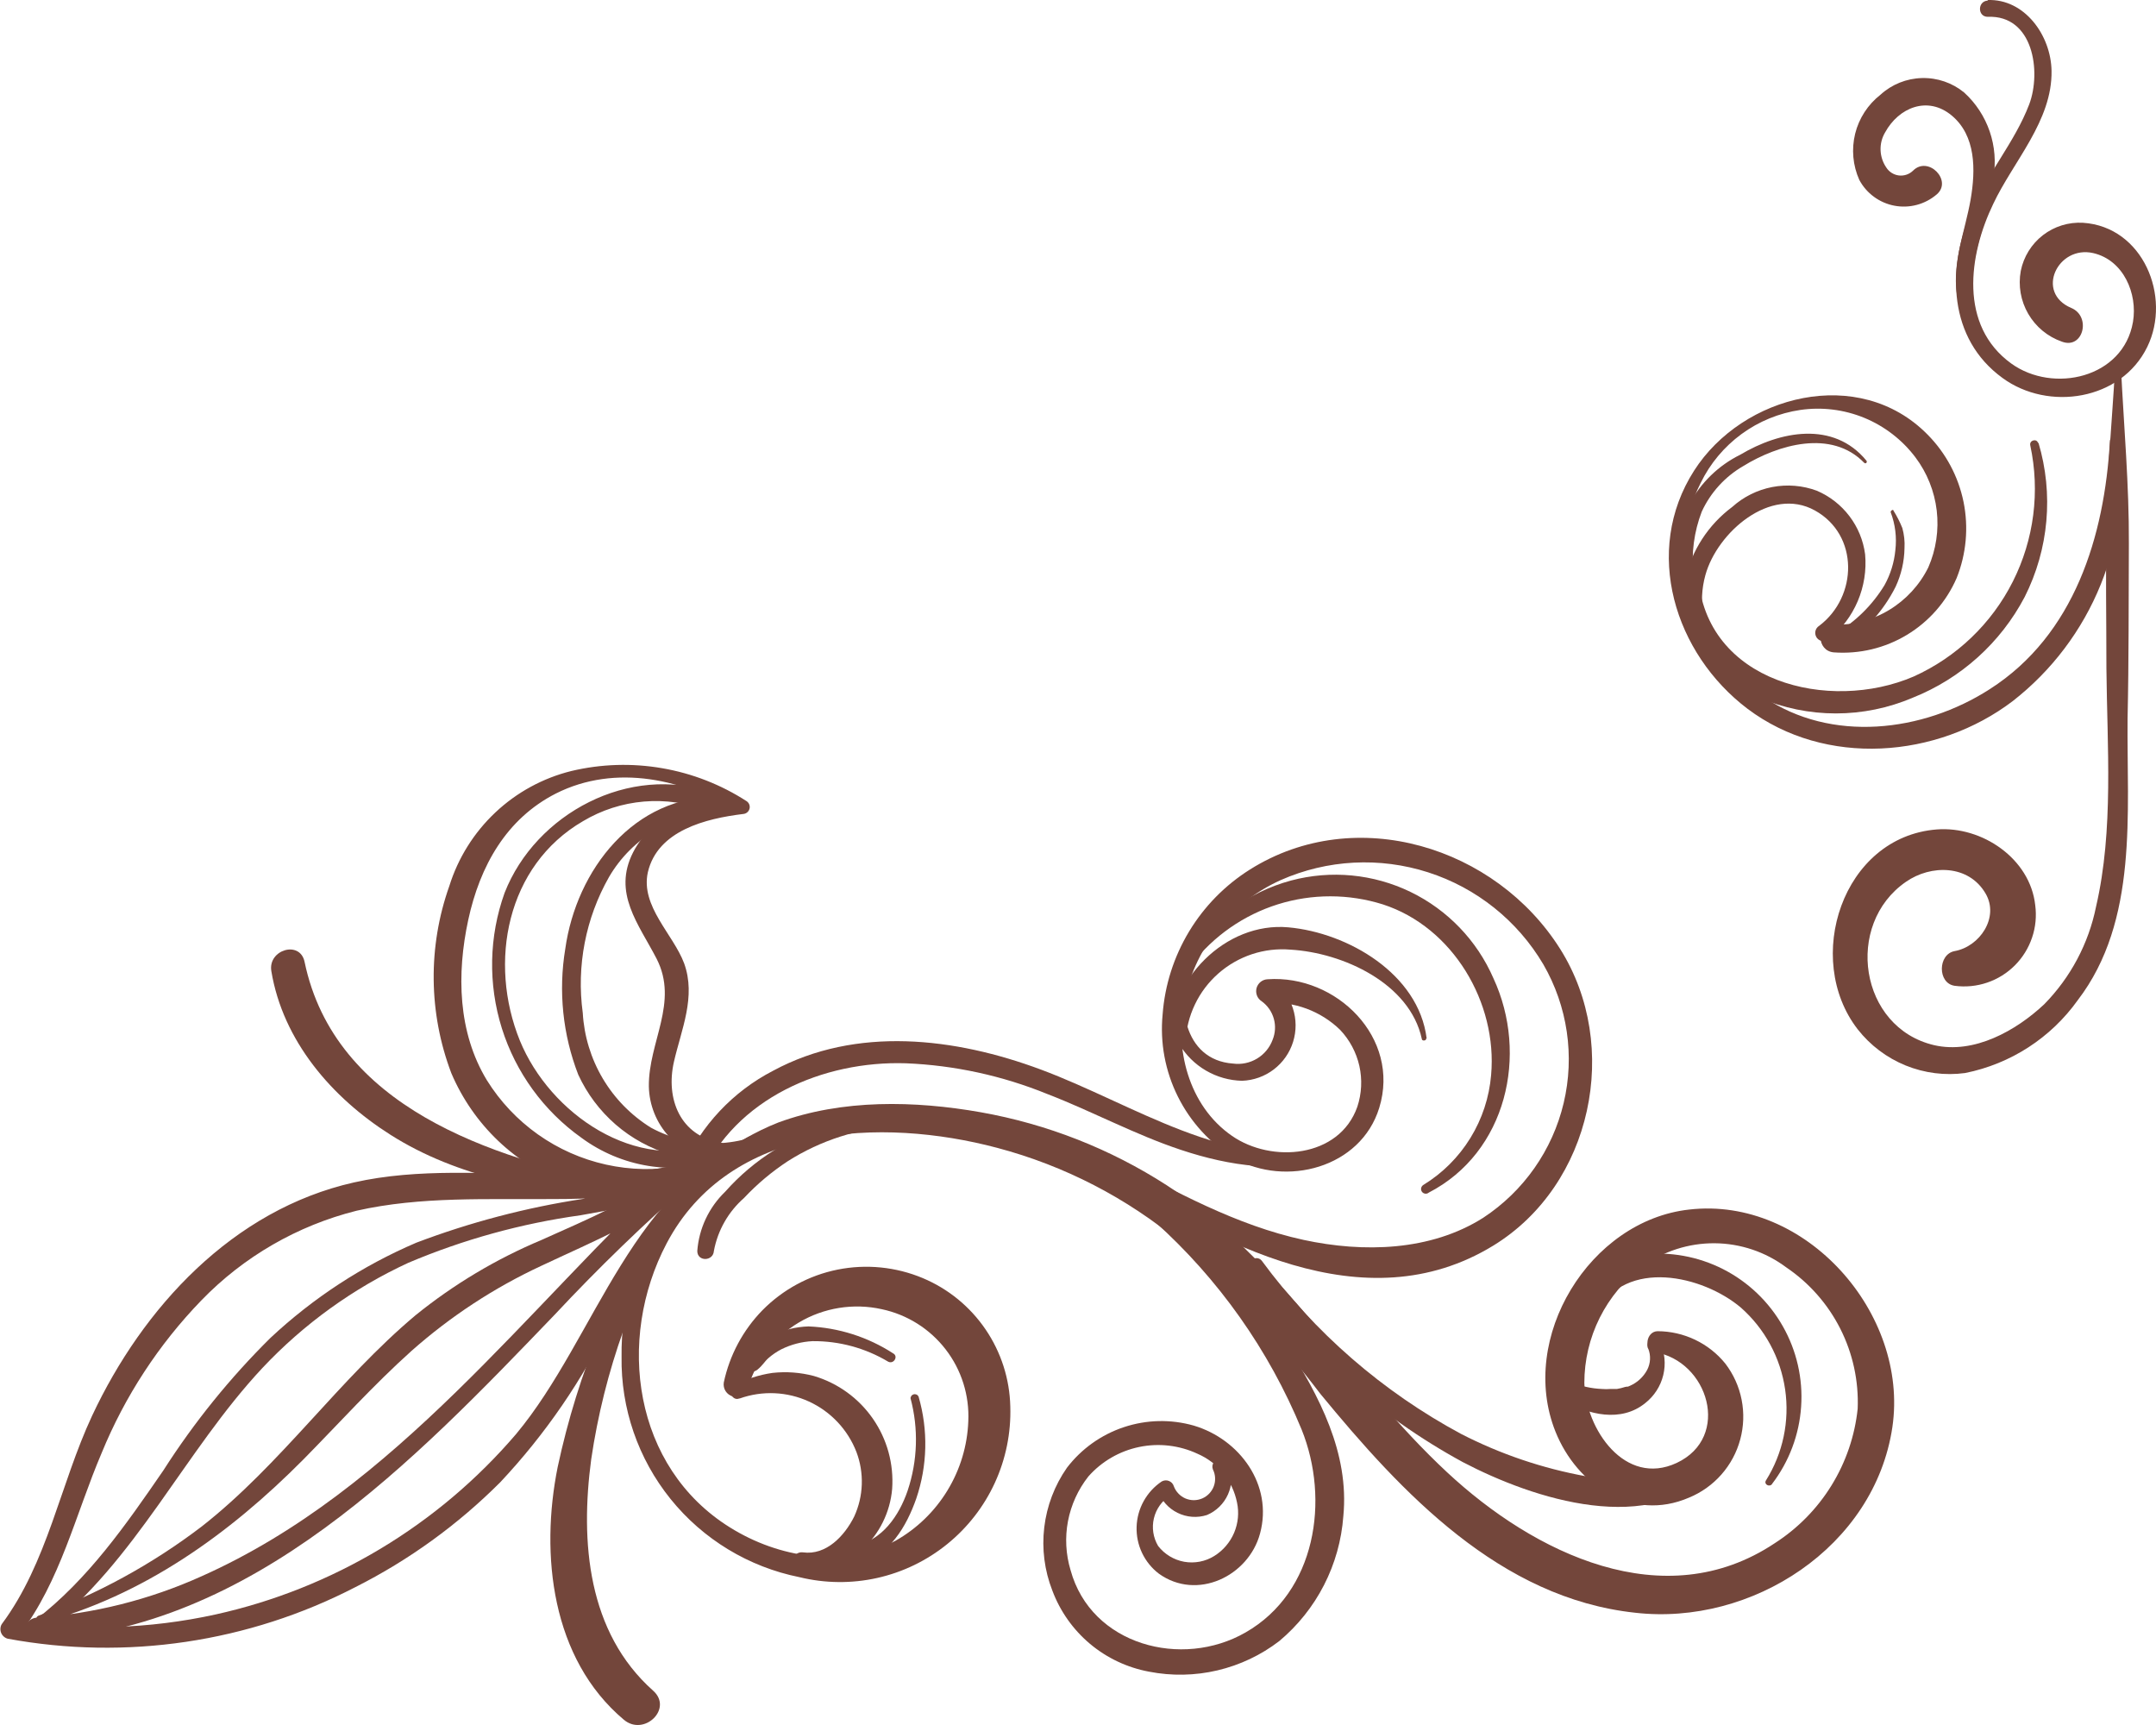 <svg width="60" height="48" viewBox="0 0 60 48" fill="none" xmlns="http://www.w3.org/2000/svg">
<path d="M46.039 37.623C47.545 37.862 48.187 39.993 46.66 40.708C45.223 41.377 44.123 39.766 44.091 38.483C44.091 37.853 44.237 37.232 44.519 36.668C44.801 36.105 45.21 35.614 45.715 35.236C46.296 34.815 46.998 34.59 47.717 34.595C48.435 34.6 49.133 34.835 49.709 35.265C50.348 35.697 50.866 36.285 51.214 36.973C51.562 37.661 51.729 38.427 51.698 39.198C51.619 39.954 51.37 40.683 50.971 41.331C50.572 41.979 50.032 42.529 49.392 42.94C46.307 44.998 42.69 43.22 40.275 40.971C37.531 38.419 35.643 35.038 32.468 32.98C30.896 31.967 29.138 31.277 27.296 30.95C25.457 30.625 23.44 30.581 21.662 31.234C20.359 31.749 19.244 32.648 18.464 33.812C17.685 34.975 17.278 36.348 17.298 37.749C17.275 39.189 17.758 40.591 18.662 41.712C19.566 42.833 20.834 43.602 22.246 43.886C22.956 44.06 23.696 44.068 24.41 43.909C25.123 43.75 25.79 43.428 26.358 42.968C26.926 42.509 27.381 41.925 27.686 41.261C27.991 40.597 28.138 39.871 28.116 39.141C28.099 38.373 27.86 37.627 27.428 36.993C26.996 36.358 26.389 35.862 25.681 35.565C24.932 35.251 24.106 35.169 23.31 35.328C22.514 35.488 21.785 35.883 21.215 36.462C20.675 37.016 20.304 37.711 20.143 38.467C20.129 38.551 20.147 38.638 20.193 38.71C20.239 38.782 20.31 38.834 20.392 38.857C20.474 38.88 20.562 38.871 20.638 38.833C20.715 38.794 20.774 38.729 20.805 38.65C21.028 37.874 21.538 37.212 22.232 36.8C22.927 36.387 23.752 36.255 24.54 36.43C25.246 36.58 25.875 36.976 26.316 37.547C26.757 38.117 26.98 38.826 26.947 39.547C26.922 40.229 26.721 40.893 26.366 41.475C26.011 42.058 25.512 42.54 24.918 42.875C23.456 43.646 21.67 43.35 20.314 42.502C17.627 40.83 17.14 37.278 18.552 34.599C20.302 31.279 24.516 31.08 27.755 31.941C29.621 32.436 31.357 33.332 32.842 34.567C34.276 35.846 35.583 37.259 36.747 38.788C39.02 41.552 41.744 44.47 45.504 44.876C48.751 45.249 52.169 43.046 52.664 39.709C53.127 36.551 50.257 33.284 47.01 33.657C44.237 33.962 42.244 37.229 43.287 39.835C43.884 41.329 45.422 42.356 47.002 41.674C47.348 41.532 47.657 41.312 47.904 41.032C48.152 40.751 48.332 40.417 48.429 40.056C48.527 39.695 48.541 39.316 48.468 38.949C48.396 38.582 48.24 38.237 48.012 37.94C47.785 37.66 47.498 37.435 47.173 37.28C46.848 37.125 46.493 37.044 46.133 37.042C45.812 37.042 45.727 37.57 46.056 37.623H46.039Z" fill="#73463B"/>
<path d="M45.869 37.526C45.907 37.621 45.924 37.723 45.919 37.825C45.914 37.927 45.887 38.027 45.84 38.118C45.735 38.315 45.566 38.471 45.361 38.561L45.284 38.593C45.341 38.569 45.24 38.593 45.227 38.593C45.152 38.618 45.075 38.637 44.996 38.65C45.045 38.65 44.923 38.65 44.927 38.65H44.809C44.736 38.656 44.663 38.656 44.59 38.65C44.287 38.639 43.988 38.571 43.709 38.451C43.641 38.426 43.565 38.429 43.499 38.459C43.433 38.489 43.381 38.545 43.356 38.613C43.331 38.682 43.334 38.757 43.364 38.824C43.395 38.89 43.45 38.941 43.518 38.967C44.2 39.372 45.114 39.587 45.784 39.044C46.034 38.848 46.212 38.574 46.287 38.265C46.362 37.957 46.331 37.632 46.198 37.343C46.172 37.3 46.131 37.268 46.082 37.255C46.033 37.242 45.981 37.249 45.938 37.274C45.895 37.3 45.864 37.342 45.851 37.39C45.839 37.438 45.845 37.49 45.869 37.534V37.526Z" fill="#73463B"/>
<path d="M20.586 38.914C21.215 38.69 21.906 38.721 22.512 38.999C23.119 39.277 23.593 39.781 23.834 40.403C23.943 40.691 23.993 40.998 23.983 41.306C23.973 41.614 23.901 41.917 23.773 42.197C23.505 42.737 22.993 43.285 22.344 43.196C22.064 43.159 21.938 43.577 22.222 43.63C23.594 43.882 24.719 42.733 24.828 41.43C24.877 40.737 24.688 40.048 24.292 39.477C23.896 38.906 23.318 38.487 22.652 38.289C22.275 38.189 21.883 38.16 21.495 38.203C21.121 38.257 20.758 38.375 20.424 38.552C20.221 38.646 20.367 38.999 20.574 38.914H20.586Z" fill="#73463B"/>
<path d="M21.264 31.592C17.586 32.85 16.62 37.197 14.363 39.904C12.193 42.442 9.256 44.204 5.996 44.925C4.147 45.331 2.239 45.388 0.37 45.091L0.536 45.497C1.685 43.995 2.099 42.141 2.83 40.428C3.476 38.851 4.417 37.411 5.602 36.186C6.781 34.967 8.277 34.103 9.922 33.69C11.716 33.284 13.575 33.382 15.414 33.365C17.367 33.365 19.376 33.162 21.065 32.095L20.744 31.689C19.449 32.696 17.797 33.057 16.222 33.361C14.638 33.603 13.084 34.011 11.586 34.579C10.089 35.219 8.715 36.117 7.526 37.229C6.4 38.343 5.4 39.58 4.547 40.915C3.508 42.425 2.452 43.947 0.987 45.075C0.961 45.09 0.94 45.111 0.923 45.136C0.906 45.16 0.894 45.188 0.889 45.217C0.884 45.246 0.884 45.276 0.891 45.304C0.898 45.333 0.911 45.36 0.929 45.384C0.947 45.407 0.97 45.427 0.996 45.441C1.022 45.455 1.051 45.463 1.08 45.466C1.11 45.468 1.14 45.464 1.167 45.454C1.195 45.444 1.221 45.428 1.242 45.408C3.792 43.431 5.131 40.387 7.303 38.065C8.456 36.839 9.834 35.845 11.363 35.139C12.896 34.49 14.508 34.045 16.157 33.816C17.89 33.516 19.624 33.142 21.077 32.099C21.349 31.904 21.11 31.47 20.809 31.644C17.497 33.56 13.425 32.095 9.849 32.903C6.479 33.662 3.974 36.381 2.562 39.397C1.673 41.304 1.324 43.48 0.049 45.193C0.027 45.229 0.015 45.27 0.012 45.313C0.009 45.355 0.016 45.398 0.032 45.437C0.048 45.476 0.073 45.511 0.105 45.539C0.136 45.567 0.174 45.588 0.215 45.599C3.511 46.207 6.916 45.702 9.893 44.162C11.384 43.41 12.744 42.425 13.924 41.243C15.176 39.91 16.216 38.394 17.01 36.746C18.029 34.798 19.157 32.663 21.353 31.876C21.536 31.811 21.459 31.518 21.272 31.583L21.264 31.592Z" fill="#73463B"/>
<path d="M1.137 45.164C3.978 44.409 6.378 42.693 8.444 40.61C9.439 39.6 10.393 38.54 11.452 37.59C12.532 36.633 13.745 35.837 15.053 35.228C16.514 34.538 18.049 33.925 19.291 32.866L18.885 32.46C14.631 36.409 11.05 41.434 5.61 43.861C4.16 44.515 2.606 44.905 1.019 45.014C0.613 45.042 0.613 45.651 1.019 45.635C7.043 45.367 11.541 40.635 15.443 36.576C16.654 35.28 17.93 34.045 19.267 32.878C19.551 32.639 19.149 32.257 18.861 32.472C17.716 33.361 16.384 33.913 15.073 34.502C13.809 35.032 12.627 35.738 11.562 36.6C9.422 38.398 7.823 40.744 5.618 42.473C4.235 43.528 2.699 44.367 1.064 44.961C1.04 44.973 1.021 44.993 1.01 45.017C0.999 45.041 0.997 45.069 1.004 45.094C1.012 45.12 1.028 45.142 1.05 45.157C1.072 45.172 1.098 45.179 1.125 45.176L1.137 45.164Z" fill="#73463B"/>
<path d="M20.858 31.685C20.273 32.064 19.619 32.324 18.933 32.447C18.248 32.571 17.544 32.557 16.864 32.406C16.183 32.255 15.54 31.97 14.971 31.567C14.402 31.164 13.92 30.653 13.551 30.061C12.739 28.726 12.707 27.098 13.031 25.597C13.356 24.095 14.091 22.784 15.467 22.082C17.131 21.241 19.076 21.676 20.586 22.642L20.683 22.289C19.518 22.289 18.195 22.585 17.619 23.717C17.042 24.85 17.773 25.71 18.272 26.676C18.897 27.894 18.045 28.994 18.057 30.228C18.067 30.75 18.269 31.25 18.625 31.632C18.981 32.014 19.465 32.251 19.985 32.298C19.965 32.131 19.941 31.965 19.92 31.799C17.7 32.659 15.3 30.987 14.468 28.957C13.583 26.778 14.095 24.087 16.226 22.849C16.742 22.541 17.321 22.355 17.92 22.304C18.518 22.254 19.12 22.34 19.681 22.556C19.985 22.678 20.131 22.171 19.819 22.057C17.529 21.245 14.907 22.634 14.042 24.846C13.607 26.059 13.58 27.382 13.966 28.613C14.353 29.843 15.13 30.913 16.181 31.66C16.731 32.065 17.369 32.333 18.042 32.442C18.716 32.551 19.405 32.497 20.054 32.285C20.265 32.208 20.326 31.839 20.054 31.794C18.93 31.608 18.52 30.577 18.755 29.546C18.962 28.641 19.376 27.736 19.039 26.806C18.735 25.994 17.822 25.219 18.029 24.273C18.3 23.104 19.652 22.776 20.683 22.65C20.724 22.647 20.763 22.631 20.794 22.605C20.826 22.579 20.848 22.544 20.858 22.505C20.869 22.465 20.866 22.424 20.852 22.386C20.837 22.348 20.811 22.315 20.777 22.293C20.063 21.832 19.264 21.52 18.427 21.376C17.59 21.231 16.732 21.257 15.905 21.453C15.111 21.649 14.38 22.047 13.785 22.608C13.189 23.169 12.748 23.874 12.504 24.655C11.905 26.343 11.925 28.188 12.56 29.862C12.862 30.572 13.306 31.213 13.864 31.745C14.423 32.277 15.084 32.689 15.808 32.955C16.688 33.246 17.628 33.312 18.54 33.145C19.452 32.978 20.308 32.585 21.029 32.001C21.207 31.859 21.029 31.547 20.842 31.685H20.858Z" fill="#73463B"/>
<path d="M20.022 22.175C17.647 22.122 16.039 24.204 15.731 26.404C15.536 27.582 15.661 28.79 16.092 29.903C16.337 30.435 16.692 30.908 17.134 31.292C17.576 31.675 18.096 31.959 18.657 32.126C19.218 32.292 19.808 32.337 20.388 32.257C20.968 32.176 21.524 31.973 22.019 31.66C22.275 31.49 22.043 31.08 21.771 31.255C21.229 31.598 20.604 31.791 19.962 31.813C19.32 31.835 18.683 31.686 18.118 31.38C17.568 31.04 17.108 30.572 16.777 30.015C16.447 29.459 16.255 28.832 16.218 28.186C16.04 26.879 16.297 25.55 16.949 24.403C17.265 23.862 17.714 23.412 18.255 23.095C18.795 22.778 19.408 22.605 20.034 22.593C20.078 22.58 20.117 22.554 20.145 22.517C20.172 22.48 20.187 22.436 20.187 22.39C20.187 22.344 20.172 22.3 20.145 22.263C20.117 22.226 20.078 22.2 20.034 22.187L20.022 22.175Z" fill="#73463B"/>
<path d="M18.569 33.442C17.114 35.697 16.081 38.197 15.52 40.821C15.029 43.257 15.345 46.159 17.363 47.855C17.927 48.326 18.739 47.543 18.175 47.044C16.352 45.42 16.145 42.912 16.453 40.606C16.815 38.151 17.659 35.792 18.938 33.666C19.084 33.426 18.711 33.207 18.56 33.447L18.569 33.442Z" fill="#73463B"/>
<path d="M17.217 32.939C13.673 32.217 9.317 30.804 8.476 26.765C8.351 26.157 7.453 26.425 7.551 27.021C7.872 28.965 9.236 30.544 10.864 31.575C12.751 32.773 14.972 33.138 17.156 33.377C17.403 33.402 17.46 32.971 17.217 32.939Z" fill="#73463B"/>
<path d="M24.979 30.975C23.768 31.003 22.587 31.356 21.56 31.997C21.046 32.317 20.581 32.709 20.18 33.162C19.728 33.598 19.452 34.184 19.405 34.81C19.405 35.111 19.847 35.102 19.867 34.81C19.973 34.237 20.27 33.717 20.708 33.333C21.072 32.945 21.481 32.602 21.926 32.31C22.839 31.731 23.886 31.395 24.966 31.336C25.01 31.329 25.049 31.308 25.078 31.274C25.106 31.241 25.122 31.199 25.122 31.155C25.122 31.111 25.106 31.069 25.078 31.036C25.049 31.003 25.01 30.981 24.966 30.975H24.979Z" fill="#73463B"/>
<path d="M30.771 32.602C33.865 34.575 37.961 36.86 41.558 34.66C44.314 32.972 45.122 29.108 43.417 26.404C41.627 23.563 37.734 22.346 34.79 24.192C34.097 24.627 33.515 25.218 33.092 25.919C32.669 26.62 32.416 27.41 32.355 28.227C32.279 29.014 32.426 29.805 32.779 30.513C33.131 31.22 33.675 31.815 34.348 32.229C35.785 33.041 37.867 32.501 38.383 30.828C38.984 28.876 37.19 27.115 35.278 27.249C35.207 27.251 35.139 27.277 35.083 27.321C35.028 27.365 34.988 27.426 34.969 27.494C34.951 27.562 34.955 27.635 34.98 27.701C35.005 27.767 35.051 27.823 35.111 27.861C35.275 27.98 35.394 28.15 35.449 28.345C35.504 28.539 35.492 28.746 35.416 28.933C35.335 29.152 35.182 29.337 34.982 29.457C34.782 29.577 34.547 29.626 34.315 29.595C32.923 29.497 32.692 27.857 33.187 26.826C33.198 26.8 33.203 26.771 33.203 26.742C33.203 26.714 33.197 26.685 33.186 26.659C33.175 26.632 33.159 26.608 33.139 26.588C33.118 26.567 33.094 26.551 33.067 26.54C33.041 26.529 33.012 26.524 32.983 26.524C32.954 26.524 32.926 26.53 32.899 26.541C32.873 26.552 32.849 26.568 32.828 26.589C32.808 26.609 32.792 26.633 32.781 26.66C32.608 27.038 32.522 27.449 32.529 27.864C32.536 28.279 32.636 28.688 32.822 29.059C33.003 29.362 33.258 29.614 33.563 29.791C33.869 29.969 34.214 30.066 34.567 30.074C34.887 30.062 35.195 29.952 35.449 29.758C35.703 29.564 35.891 29.296 35.986 28.99C36.081 28.685 36.079 28.357 35.979 28.053C35.88 27.749 35.689 27.484 35.432 27.293C35.375 27.496 35.322 27.699 35.265 27.906C35.637 27.883 36.01 27.938 36.36 28.067C36.709 28.197 37.028 28.397 37.295 28.657C37.56 28.937 37.745 29.284 37.83 29.66C37.914 30.037 37.895 30.429 37.774 30.796C37.271 32.225 35.387 32.371 34.287 31.608C33.069 30.768 32.663 29.148 32.976 27.768C33.134 27.052 33.458 26.382 33.921 25.812C34.384 25.243 34.974 24.79 35.643 24.489C36.937 23.917 38.396 23.841 39.742 24.273C41.089 24.705 42.231 25.617 42.95 26.835C43.624 28.001 43.827 29.381 43.516 30.692C43.205 32.003 42.404 33.145 41.278 33.885C39.808 34.818 37.937 34.859 36.28 34.502C34.405 34.096 32.692 33.15 31.003 32.245C30.979 32.231 30.953 32.222 30.927 32.218C30.899 32.214 30.872 32.216 30.846 32.223C30.819 32.23 30.794 32.241 30.773 32.258C30.751 32.274 30.733 32.295 30.719 32.318C30.705 32.342 30.696 32.367 30.692 32.395C30.688 32.421 30.69 32.449 30.696 32.475C30.703 32.502 30.715 32.526 30.731 32.548C30.748 32.57 30.768 32.588 30.792 32.602H30.771Z" fill="#73463B"/>
<path d="M37.027 31.993C34.12 32.558 31.563 30.727 28.965 29.761C26.578 28.872 23.834 28.543 21.516 29.794C20.396 30.373 19.508 31.319 18.999 32.472C18.857 32.809 19.348 33.105 19.498 32.761C20.464 30.557 22.916 29.513 25.21 29.587C26.562 29.642 27.894 29.932 29.148 30.443C30.402 30.926 31.583 31.571 32.866 31.997C34.222 32.448 35.688 32.667 37.076 32.217C37.106 32.208 37.132 32.188 37.147 32.16C37.162 32.133 37.166 32.101 37.157 32.071C37.148 32.04 37.128 32.015 37.101 32C37.073 31.984 37.041 31.981 37.011 31.989L37.027 31.993Z" fill="#73463B"/>
<path d="M25.34 38.91C25.565 39.755 25.537 40.649 25.259 41.479C25.019 42.181 24.548 42.867 23.777 43.017C23.476 43.074 23.602 43.537 23.903 43.476C24.751 43.301 25.23 42.465 25.498 41.702C25.811 40.784 25.834 39.792 25.563 38.861C25.551 38.836 25.531 38.816 25.506 38.805C25.481 38.794 25.453 38.791 25.426 38.799C25.4 38.806 25.377 38.822 25.361 38.845C25.345 38.867 25.337 38.894 25.34 38.922V38.91Z" fill="#73463B"/>
<path d="M24.857 37.66C24.152 37.203 23.337 36.943 22.498 36.909C22.147 36.92 21.803 37.006 21.487 37.16C21.147 37.304 20.873 37.569 20.716 37.903C20.647 38.122 20.923 38.24 21.077 38.114C21.231 37.988 21.272 37.891 21.382 37.793C21.492 37.697 21.613 37.614 21.743 37.546C22.014 37.412 22.31 37.334 22.612 37.319C23.353 37.312 24.082 37.51 24.719 37.891C24.873 37.968 25.007 37.741 24.857 37.66Z" fill="#73463B"/>
<path d="M39.759 33.187C41.931 32.066 42.544 29.343 41.562 27.224C41.105 26.172 40.285 25.318 39.252 24.818C38.219 24.318 37.04 24.206 35.931 24.501C34.699 24.832 33.644 25.632 32.992 26.729C32.923 26.843 33.093 26.932 33.167 26.83C33.776 26.043 34.613 25.461 35.564 25.163C36.515 24.866 37.534 24.867 38.485 25.166C40.437 25.799 41.675 27.906 41.497 29.911C41.445 30.533 41.248 31.134 40.92 31.666C40.593 32.198 40.145 32.645 39.613 32.971C39.598 32.98 39.585 32.991 39.575 33.005C39.564 33.019 39.556 33.034 39.552 33.051C39.547 33.067 39.546 33.085 39.548 33.102C39.55 33.119 39.556 33.135 39.564 33.15C39.573 33.165 39.584 33.178 39.598 33.189C39.611 33.199 39.627 33.207 39.644 33.211C39.677 33.221 39.713 33.216 39.743 33.199L39.759 33.187Z" fill="#73463B"/>
<path d="M39.702 28.892C39.479 27.102 37.514 25.954 35.854 25.804C34.1 25.645 32.513 27.277 32.545 28.998C32.545 29.057 32.569 29.114 32.611 29.156C32.653 29.198 32.709 29.221 32.769 29.221C32.828 29.221 32.885 29.198 32.927 29.156C32.968 29.114 32.992 29.057 32.992 28.998C33.008 28.635 33.097 28.278 33.254 27.95C33.41 27.622 33.632 27.329 33.905 27.089C34.178 26.848 34.497 26.666 34.842 26.551C35.188 26.437 35.552 26.394 35.915 26.425C37.372 26.51 39.236 27.362 39.568 28.909C39.568 28.974 39.694 28.961 39.686 28.909L39.702 28.892Z" fill="#73463B"/>
<path d="M34.746 35.366C36.299 37.575 38.341 39.397 40.713 40.687C42.678 41.714 45.962 42.794 47.748 40.866C48 40.594 47.598 40.188 47.342 40.46C46.51 41.308 45.24 41.272 44.148 41.081C42.933 40.862 41.758 40.464 40.66 39.9C38.477 38.726 36.583 37.08 35.115 35.082C34.953 34.875 34.591 35.151 34.746 35.366Z" fill="#73463B"/>
<path d="M49.315 41.292C49.79 40.67 50.072 39.922 50.124 39.142C50.178 38.361 50 37.582 49.613 36.902C49.227 36.221 48.649 35.67 47.952 35.315C47.254 34.961 46.468 34.819 45.69 34.908C45.293 34.951 44.915 35.101 44.596 35.341C44.277 35.581 44.028 35.902 43.876 36.271C43.758 36.596 44.282 36.811 44.44 36.507C45.252 35.009 47.379 35.484 48.447 36.385C49.114 36.974 49.551 37.781 49.679 38.662C49.807 39.543 49.618 40.441 49.145 41.195C49.08 41.304 49.242 41.39 49.315 41.296V41.292Z" fill="#73463B"/>
<path d="M32.131 33.99C33.913 35.588 35.312 37.566 36.223 39.778C37.011 41.731 36.629 44.3 34.664 45.424C32.895 46.443 30.366 45.781 29.793 43.691C29.66 43.249 29.635 42.781 29.721 42.328C29.808 41.874 30.002 41.448 30.288 41.085C30.658 40.666 31.154 40.378 31.701 40.264C32.249 40.15 32.818 40.216 33.325 40.452C33.604 40.572 33.85 40.758 34.042 40.994C34.234 41.23 34.365 41.51 34.425 41.808C34.486 42.091 34.457 42.386 34.344 42.653C34.23 42.919 34.038 43.144 33.792 43.297C33.543 43.452 33.245 43.509 32.956 43.458C32.668 43.406 32.408 43.249 32.229 43.017C32.092 42.786 32.05 42.511 32.112 42.25C32.174 41.989 32.335 41.762 32.562 41.617L32.225 41.483C32.32 41.751 32.515 41.971 32.77 42.096C33.025 42.222 33.318 42.244 33.589 42.157C33.849 42.047 34.059 41.842 34.174 41.583C34.289 41.325 34.302 41.032 34.21 40.765C34.112 40.48 33.65 40.606 33.755 40.89C33.791 40.962 33.811 41.041 33.815 41.121C33.819 41.202 33.807 41.282 33.779 41.357C33.751 41.432 33.708 41.501 33.653 41.559C33.597 41.618 33.531 41.664 33.457 41.696C33.383 41.727 33.303 41.744 33.223 41.744C33.143 41.744 33.063 41.727 32.989 41.696C32.916 41.664 32.849 41.618 32.794 41.559C32.738 41.501 32.695 41.432 32.667 41.357C32.657 41.324 32.64 41.293 32.616 41.267C32.593 41.242 32.563 41.222 32.531 41.209C32.499 41.196 32.464 41.191 32.429 41.193C32.394 41.196 32.361 41.206 32.33 41.223C32.122 41.363 31.95 41.55 31.828 41.77C31.706 41.989 31.639 42.234 31.631 42.485C31.623 42.736 31.675 42.985 31.782 43.211C31.89 43.438 32.05 43.636 32.249 43.788C33.309 44.551 34.746 43.861 35.066 42.672C35.432 41.321 34.502 40.05 33.223 39.669C32.585 39.487 31.907 39.502 31.277 39.712C30.647 39.921 30.095 40.315 29.692 40.842C29.348 41.334 29.132 41.904 29.061 42.5C28.99 43.096 29.067 43.7 29.286 44.259C29.502 44.836 29.863 45.346 30.334 45.742C30.806 46.137 31.372 46.404 31.977 46.516C32.607 46.639 33.256 46.627 33.881 46.48C34.506 46.333 35.093 46.055 35.602 45.664C36.117 45.233 36.54 44.704 36.846 44.107C37.152 43.51 37.335 42.858 37.384 42.189C37.555 40.428 36.711 38.849 35.801 37.408C34.892 35.967 33.82 34.595 32.351 33.755C32.196 33.67 32.018 33.881 32.16 34.007L32.131 33.99Z" fill="#73463B"/>
<path d="M59.026 10.254C59.107 11.878 59.253 13.501 59.245 15.125C59.237 16.748 59.245 18.372 59.209 19.995C59.184 22.609 59.517 25.617 57.824 27.829C57.075 28.879 55.955 29.604 54.69 29.858C54.129 29.934 53.557 29.861 53.032 29.648C52.507 29.434 52.047 29.087 51.698 28.641C50.18 26.684 51.268 23.287 53.899 23.08C55.161 22.983 56.497 23.892 56.639 25.187C56.679 25.491 56.65 25.8 56.551 26.09C56.453 26.381 56.289 26.645 56.073 26.862C55.856 27.079 55.592 27.244 55.302 27.342C55.011 27.441 54.702 27.471 54.398 27.431C53.915 27.362 53.927 26.55 54.398 26.465C55.096 26.339 55.644 25.528 55.259 24.866C54.788 24.054 53.736 24.054 53.042 24.537C51.321 25.722 51.743 28.596 53.826 29.083C54.938 29.339 56.111 28.677 56.891 27.943C57.624 27.196 58.125 26.253 58.332 25.227C58.827 23.092 58.64 20.762 58.62 18.595C58.62 17.244 58.596 15.892 58.62 14.536C58.64 13.112 58.778 11.695 58.859 10.278C58.859 10.256 58.868 10.234 58.884 10.218C58.9 10.202 58.922 10.193 58.945 10.193C58.967 10.193 58.989 10.202 59.005 10.218C59.021 10.234 59.03 10.256 59.03 10.278L59.026 10.254Z" fill="#73463B"/>
<path d="M58.957 12.227C59.15 13.592 58.979 14.984 58.463 16.262C57.946 17.541 57.101 18.66 56.014 19.508C53.911 21.108 50.801 21.355 48.633 19.723C46.604 18.189 45.711 15.34 47.144 13.099C48.495 10.985 51.735 10.157 53.639 12.089C54.15 12.603 54.499 13.256 54.644 13.966C54.788 14.677 54.721 15.414 54.451 16.087C54.166 16.743 53.684 17.294 53.071 17.664C52.459 18.035 51.746 18.205 51.033 18.153C50.55 18.112 50.533 17.369 51.033 17.386C51.577 17.396 52.114 17.252 52.579 16.97C53.045 16.687 53.421 16.278 53.663 15.79C53.88 15.293 53.961 14.746 53.898 14.207C53.834 13.668 53.629 13.155 53.302 12.722C52.935 12.237 52.445 11.859 51.882 11.627C51.319 11.396 50.705 11.32 50.103 11.407C49.511 11.494 48.948 11.724 48.465 12.078C47.982 12.432 47.592 12.898 47.33 13.436C46.259 15.527 47.213 18.116 49.084 19.395C50.956 20.673 53.505 20.381 55.376 19.175C57.735 17.666 58.567 14.91 58.717 12.275C58.717 12.146 58.932 12.101 58.957 12.243V12.227Z" fill="#73463B"/>
<path d="M50.627 17.414C51.702 16.602 51.739 14.885 50.505 14.203C49.271 13.521 47.789 14.812 47.46 16.002C47.355 16.379 47.337 16.775 47.407 17.16C47.477 17.546 47.634 17.91 47.866 18.226C48.025 18.437 47.671 18.709 47.505 18.506C47.23 18.183 47.032 17.802 46.926 17.391C46.819 16.98 46.808 16.551 46.892 16.135C47.073 15.323 47.54 14.603 48.207 14.106C48.521 13.823 48.907 13.632 49.322 13.552C49.737 13.473 50.166 13.508 50.562 13.655C50.92 13.808 51.233 14.052 51.468 14.362C51.704 14.672 51.855 15.039 51.905 15.425C51.945 15.869 51.874 16.316 51.7 16.727C51.526 17.137 51.254 17.499 50.907 17.779C50.883 17.802 50.855 17.819 50.825 17.829C50.794 17.84 50.762 17.844 50.729 17.842C50.697 17.839 50.666 17.83 50.637 17.814C50.609 17.799 50.584 17.777 50.564 17.752C50.545 17.726 50.531 17.697 50.523 17.665C50.515 17.634 50.515 17.601 50.52 17.569C50.526 17.537 50.539 17.507 50.557 17.48C50.575 17.453 50.599 17.431 50.627 17.414Z" fill="#73463B"/>
<path d="M52.693 14.207C52.79 14.362 52.873 14.525 52.941 14.694C52.991 14.875 53.012 15.063 53.001 15.251C52.995 15.623 52.911 15.989 52.754 16.326C52.415 17.001 51.9 17.571 51.264 17.978C51.057 18.12 50.858 17.775 51.065 17.637C51.631 17.307 52.105 16.841 52.445 16.282C52.611 15.982 52.713 15.652 52.746 15.312C52.789 14.953 52.744 14.589 52.616 14.252C52.612 14.207 52.693 14.163 52.693 14.207Z" fill="#73463B"/>
<path d="M51.881 12.88C50.968 11.934 49.478 12.373 48.512 12.97C48.006 13.263 47.604 13.705 47.359 14.236C47.144 14.794 47.065 15.395 47.127 15.989C47.127 16.217 46.803 16.209 46.778 15.989C46.69 15.328 46.769 14.655 47.01 14.033C47.327 13.435 47.824 12.952 48.43 12.653C49.531 11.995 51.024 11.699 51.942 12.819C51.974 12.86 51.922 12.917 51.885 12.88H51.881Z" fill="#73463B"/>
<path d="M56.728 12.316C57.154 13.744 57.017 15.28 56.346 16.61C55.675 17.887 54.569 18.882 53.229 19.415C52.553 19.703 51.826 19.852 51.091 19.852C50.357 19.852 49.63 19.703 48.954 19.415C48.289 19.14 47.726 18.664 47.343 18.055C46.959 17.446 46.775 16.732 46.815 16.014C46.822 15.96 46.848 15.911 46.889 15.876C46.93 15.84 46.982 15.82 47.036 15.82C47.09 15.82 47.142 15.84 47.183 15.876C47.224 15.911 47.25 15.96 47.257 16.014C47.456 18.997 50.911 19.833 53.253 18.826C54.449 18.288 55.424 17.355 56.015 16.184C56.606 15.013 56.777 13.675 56.501 12.393C56.468 12.251 56.683 12.19 56.72 12.332L56.728 12.316Z" fill="#73463B"/>
<path d="M55.311 0.001C56.346 -0.039 57.077 0.987 57.093 1.97C57.118 3.358 56.026 4.494 55.47 5.675C54.784 7.1 54.512 9.061 55.973 10.116C57.138 10.956 59.091 10.522 59.359 8.959C59.493 8.168 59.095 7.238 58.255 7.043C57.264 6.816 56.631 8.143 57.642 8.569C58.206 8.805 57.974 9.73 57.382 9.507C56.987 9.37 56.655 9.095 56.445 8.734C56.235 8.373 56.161 7.949 56.237 7.538C56.316 7.144 56.534 6.791 56.853 6.544C57.172 6.298 57.568 6.176 57.97 6.199C59.639 6.309 60.438 8.257 59.757 9.653C59.03 11.143 57.004 11.451 55.729 10.518C54.215 9.418 54.183 7.486 54.849 5.895C55.287 4.843 56.066 3.967 56.472 2.903C56.813 1.994 56.586 0.415 55.319 0.468C55.027 0.468 55.031 0.03 55.319 0.017L55.311 0.001Z" fill="#73463B"/>
<path d="M54.455 8.156C54.333 7.287 54.694 6.398 54.84 5.558C54.986 4.718 54.986 3.776 54.317 3.216C53.647 2.656 52.839 2.993 52.462 3.683C52.373 3.832 52.329 4.003 52.335 4.177C52.341 4.35 52.396 4.518 52.494 4.661C52.532 4.721 52.583 4.772 52.643 4.81C52.703 4.848 52.771 4.873 52.841 4.882C52.912 4.891 52.984 4.884 53.051 4.862C53.119 4.84 53.181 4.803 53.233 4.754C53.659 4.316 54.349 5.03 53.895 5.412C53.735 5.548 53.547 5.647 53.343 5.701C53.141 5.755 52.928 5.763 52.721 5.724C52.515 5.685 52.32 5.601 52.151 5.476C51.981 5.352 51.842 5.191 51.743 5.006C51.562 4.602 51.522 4.149 51.628 3.719C51.735 3.29 51.983 2.908 52.332 2.636C52.648 2.347 53.057 2.183 53.485 2.172C53.913 2.16 54.331 2.303 54.662 2.575C54.986 2.87 55.23 3.243 55.372 3.658C55.514 4.073 55.549 4.517 55.474 4.949C55.406 5.474 55.29 5.992 55.129 6.496C54.966 7.044 54.885 7.632 54.682 8.168C54.645 8.257 54.479 8.29 54.463 8.168L54.455 8.156Z" fill="#73463B"/>
</svg>
